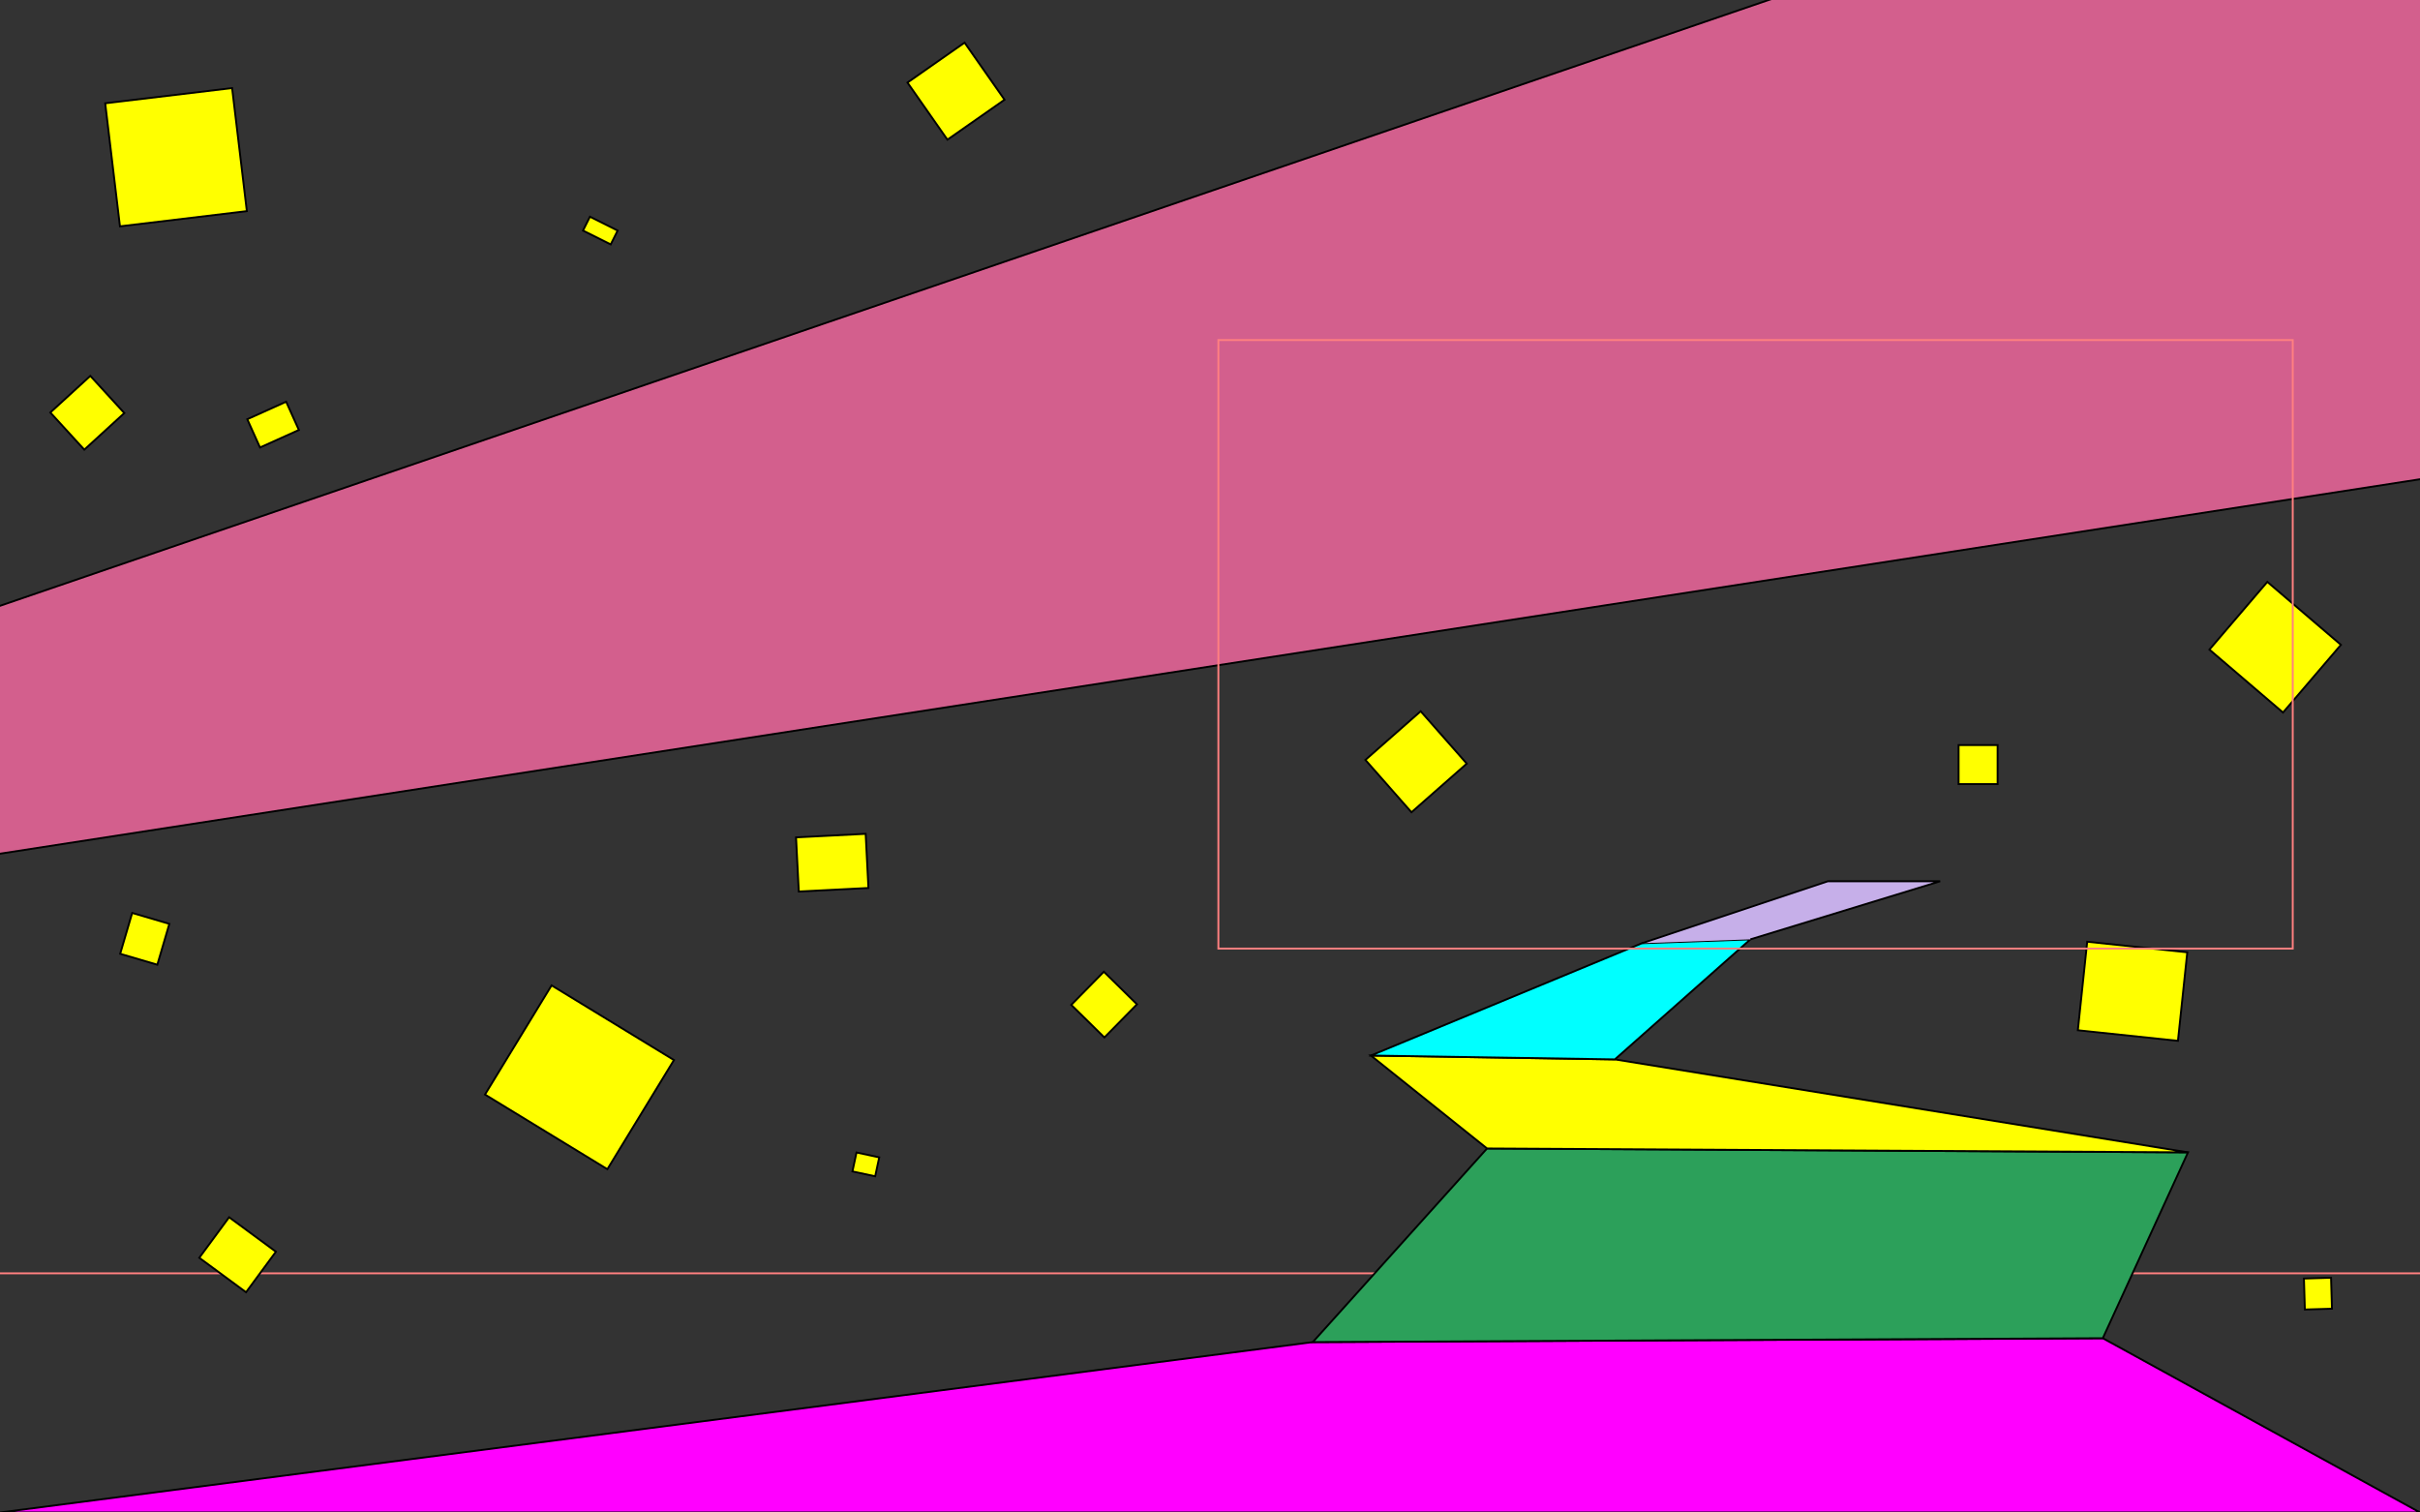 <?xml version="1.0" encoding="UTF-8" standalone="no"?>
<!-- Created with Inkscape (http://www.inkscape.org/) -->

<svg
   xmlns:polycode="http://msm.runhello.com/local/svg/polycode0"
   xmlns:dc="http://purl.org/dc/elements/1.1/"
   xmlns:cc="http://creativecommons.org/ns#"
   xmlns:rdf="http://www.w3.org/1999/02/22-rdf-syntax-ns#"
   xmlns:svg="http://www.w3.org/2000/svg"
   xmlns="http://www.w3.org/2000/svg"
   xmlns:sodipodi="http://sodipodi.sourceforge.net/DTD/sodipodi-0.dtd"
   xmlns:inkscape="http://www.inkscape.org/namespaces/inkscape"
   width="1280"
   height="800"
   id="svg2"
   version="1.1"
   inkscape:version="0.48.1 r9760"
   sodipodi:docname="rroad_2.svg"
   xrule="center">
  <rect width="100%" height="100%" fill="#333333" stroke="none"/>
  <defs
     id="defs4" />
  <sodipodi:namedview
     id="base"
     pagecolor="#000000"
     bordercolor="#666666"
     borderopacity="1.0"
     inkscape:pageopacity="1"
     inkscape:pageshadow="2"
     inkscape:zoom="0.48820752"
     inkscape:cx="733.52244"
     inkscape:cy="259.48986"
     inkscape:document-units="px"
     inkscape:current-layer="layer1"
     showgrid="false"
     inkscape:window-width="1131"
     inkscape:window-height="729"
     inkscape:window-x="335"
     inkscape:window-y="0"
     inkscape:window-maximized="0"
     showguides="true"
     inkscape:guide-bbox="true"
     inkscape:object-paths="true"
     inkscape:object-nodes="true"
     inkscape:snap-bbox="true"
     inkscape:snap-smooth-nodes="true"
     inkscape:snap-nodes="true"
     inkscape:snap-global="false">
    <inkscape:grid
       type="xygrid"
       id="grid2996" />
    <sodipodi:guide
       position="0,0"
       orientation="0,1280"
       id="guide2998" />
    <sodipodi:guide
       position="1280,0"
       orientation="-800,0"
       id="guide3000" />
    <sodipodi:guide
       position="1280,800"
       orientation="0,-1280"
       id="guide3002" />
    <sodipodi:guide
       position="0,800"
       orientation="800,0"
       id="guide3004" />
  </sodipodi:namedview>
  <g
     inkscape:label="Layer 1"
     inkscape:groupmode="layer"
     id="layer1"
     transform="translate(5.714,-248.571)">
    <path
       style="color:#000000;fill:#d35f8d;fill-opacity:1;fill-rule:evenodd;stroke:#000000;stroke-width:1px;stroke-linecap:butt;stroke-linejoin:miter;stroke-miterlimit:4;stroke-opacity:1;stroke-dasharray:none;stroke-dashoffset:0;marker:none;visibility:visible;display:inline;overflow:visible;enable-background:accumulate"
       d="m -698.116,559.57 2410.093,-825.573 107.18,5.793 -8.69,431.615 z"
       id="ray"
       inkscape:connector-curvature="0"
       transform="translate(-5.714,248.571)" />
    <rect
       style="fill:none;stroke:#ff8080;stroke-width:1px;stroke-linecap:butt;stroke-linejoin:miter;stroke-opacity:1"
       id="sensor_down"
       width="1490"
       height="145.714"
       x="-67.952"
       y="922.076"
       polycode:onClick="go(&quot;rroad&quot;)"
       polycode:isVisible="0" />
    <path
       style="color:#000000;fill:#ff00ff;fill-opacity:1;fill-rule:evenodd;stroke:#000000;stroke-width:1px;stroke-linecap:butt;stroke-linejoin:miter;stroke-miterlimit:4;stroke-opacity:1;stroke-dasharray:none;stroke-dashoffset:0;marker:none;visibility:visible;display:inline;overflow:visible;enable-background:accumulate"
       d="M 0,800 694.377,709.874 1112.232,707.826 1280,800 z"
       id="path3927"
       inkscape:connector-curvature="0"
       transform="translate(-5.714,248.571)" />
    <path
       style="color:#000000;fill:#2ca05a;fill-opacity:1;fill-rule:evenodd;stroke:#000000;stroke-width:1px;stroke-linecap:butt;stroke-linejoin:miter;stroke-miterlimit:4;stroke-opacity:1;stroke-dasharray:none;stroke-dashoffset:0;marker:none;visibility:visible;display:inline;overflow:visible;enable-background:accumulate"
       d="m 694.377,709.874 92.174,-102.415 370.744,2.048 -45.063,98.319 z"
       id="path3931"
       inkscape:connector-curvature="0"
       transform="translate(-5.714,248.571)" />
    <path
       style="color:#000000;fill:#ffff00;fill-opacity:1;fill-rule:evenodd;stroke:#000000;stroke-width:1px;stroke-linecap:butt;stroke-linejoin:miter;stroke-miterlimit:4;stroke-opacity:1;stroke-dasharray:none;stroke-dashoffset:0;marker:none;visibility:visible;display:inline;overflow:visible;enable-background:accumulate"
       d="m 786.551,607.459 -61.449,-49.159 129.043,2.048 303.15,49.159 0,0 z"
       id="path3933"
       inkscape:connector-curvature="0"
       transform="translate(-5.714,248.571)" />
    <path
       style="color:#000000;fill:#00ffff;fill-opacity:1;fill-rule:evenodd;stroke:#000000;stroke-width:1px;stroke-linecap:butt;stroke-linejoin:miter;stroke-miterlimit:4;stroke-opacity:1;stroke-dasharray:none;stroke-dashoffset:0;marker:none;visibility:visible;display:inline;overflow:visible;enable-background:accumulate"
       d="m 725.101,558.3 143.382,-59.401 57.353,-2.048 -71.691,63.498 -129.043,-2.048 0,0 z"
       id="path3935"
       inkscape:connector-curvature="0"
       transform="translate(-5.714,248.571)" />
    <path
       style="color:#000000;fill:#c6afe9;fill-opacity:1;fill-rule:evenodd;stroke:#000000;stroke-width:1px;stroke-linecap:butt;stroke-linejoin:miter;stroke-miterlimit:4;stroke-opacity:1;stroke-dasharray:none;stroke-dashoffset:0;marker:none;visibility:visible;display:inline;overflow:visible;enable-background:accumulate"
       d="m 868.483,498.899 98.319,-32.773 59.401,0 -100.367,30.725"
       id="path3937"
       inkscape:connector-curvature="0"
       transform="translate(-5.714,248.571)" />
    <rect
       style="color:#000000;fill:#ffff00;fill-opacity:1;fill-rule:evenodd;stroke:#000000;stroke-width:1px;stroke-linecap:butt;stroke-linejoin:miter;stroke-miterlimit:4;stroke-opacity:1;stroke-dasharray:none;stroke-dashoffset:0;marker:none;visibility:visible;display:inline;overflow:visible;enable-background:accumulate"
       id="rect3939"
       width="67.594"
       height="65.546"
       x="13.499"
       y="306.958"
       transform="matrix(0.993,-0.119,0.119,0.993,0,0)" />
    <rect
       style="color:#000000;fill:#ffff00;fill-opacity:1;fill-rule:evenodd;stroke:#000000;stroke-width:1px;stroke-linecap:butt;stroke-linejoin:miter;stroke-miterlimit:4;stroke-opacity:1;stroke-dasharray:none;stroke-dashoffset:0;marker:none;visibility:visible;display:inline;overflow:visible;enable-background:accumulate"
       id="rect3941"
       width="16.386"
       height="8.193"
       x="436.593"
       y="187.472"
       transform="matrix(0.894,0.448,-0.448,0.894,0,0)" />
    <rect
       style="color:#000000;fill:#ffff00;fill-opacity:1;fill-rule:evenodd;stroke:#000000;stroke-width:1px;stroke-linecap:butt;stroke-linejoin:miter;stroke-miterlimit:4;stroke-opacity:1;stroke-dasharray:none;stroke-dashoffset:0;marker:none;visibility:visible;display:inline;overflow:visible;enable-background:accumulate"
       id="rect3950"
       width="36.87"
       height="36.87"
       x="511.582"
       y="-258.051"
       transform="matrix(0.573,0.819,-0.819,0.573,0,0)" />
    <rect
       style="color:#000000;fill:#ffff00;fill-opacity:1;fill-rule:evenodd;stroke:#000000;stroke-width:1px;stroke-linecap:butt;stroke-linejoin:miter;stroke-miterlimit:4;stroke-opacity:1;stroke-dasharray:none;stroke-dashoffset:0;marker:none;visibility:visible;display:inline;overflow:visible;enable-background:accumulate"
       id="rect3952"
       width="22.531"
       height="16.386"
       x="-79.169"
       y="480.018"
       transform="matrix(0.912,-0.411,0.411,0.912,0,0)" />
    <rect
       style="color:#000000;fill:#ffff00;fill-opacity:1;fill-rule:evenodd;stroke:#000000;stroke-width:1px;stroke-linecap:butt;stroke-linejoin:miter;stroke-miterlimit:4;stroke-opacity:1;stroke-dasharray:none;stroke-dashoffset:0;marker:none;visibility:visible;display:inline;overflow:visible;enable-background:accumulate"
       id="rect3954"
       width="26.628"
       height="28.676"
       x="358.481"
       y="270.879"
       transform="matrix(0.675,0.738,-0.738,0.675,0,0)" />
    <rect
       style="color:#000000;fill:#ffff00;fill-opacity:1;fill-rule:evenodd;stroke:#000000;stroke-width:1px;stroke-linecap:butt;stroke-linejoin:miter;stroke-miterlimit:4;stroke-opacity:1;stroke-dasharray:none;stroke-dashoffset:0;marker:none;visibility:visible;display:inline;overflow:visible;enable-background:accumulate"
       id="rect3956"
       width="22.531"
       height="20.483"
       x="-706.432"
       y="268.06"
       transform="matrix(0.282,-0.959,0.959,0.282,0,0)" />
    <rect
       style="color:#000000;fill:#ffff00;fill-opacity:1;fill-rule:evenodd;stroke:#000000;stroke-width:1px;stroke-linecap:butt;stroke-linejoin:miter;stroke-miterlimit:4;stroke-opacity:1;stroke-dasharray:none;stroke-dashoffset:0;marker:none;visibility:visible;display:inline;overflow:visible;enable-background:accumulate"
       id="rect3958"
       width="75.787"
       height="67.594"
       x="644.839"
       y="507.986"
       transform="matrix(0.854,0.521,-0.521,0.854,0,0)" />
    <rect
       style="color:#000000;fill:#ffff00;fill-opacity:1;fill-rule:evenodd;stroke:#000000;stroke-width:1px;stroke-linecap:butt;stroke-linejoin:miter;stroke-miterlimit:4;stroke-opacity:1;stroke-dasharray:none;stroke-dashoffset:0;marker:none;visibility:visible;display:inline;overflow:visible;enable-background:accumulate"
       id="rect3960"
       width="26.628"
       height="30.725"
       x="-676.759"
       y="622.369"
       transform="matrix(0.593,-0.805,0.805,0.593,0,0)" />
    <rect
       style="color:#000000;fill:#ffff00;fill-opacity:1;fill-rule:evenodd;stroke:#000000;stroke-width:1px;stroke-linecap:butt;stroke-linejoin:miter;stroke-miterlimit:4;stroke-opacity:1;stroke-dasharray:none;stroke-dashoffset:0;marker:none;visibility:visible;display:inline;overflow:visible;enable-background:accumulate"
       id="rect3962"
       width="10.242"
       height="12.29"
       x="-755.146"
       y="617.332"
       transform="matrix(0.21,-0.978,0.978,0.21,0,0)" />
    <rect
       style="color:#000000;fill:#ffff00;fill-opacity:1;fill-rule:evenodd;stroke:#000000;stroke-width:1px;stroke-linecap:butt;stroke-linejoin:miter;stroke-miterlimit:4;stroke-opacity:1;stroke-dasharray:none;stroke-dashoffset:0;marker:none;visibility:visible;display:inline;overflow:visible;enable-background:accumulate"
       id="rect3964"
       width="36.87"
       height="28.676"
       x="-416.288"
       y="-740.224"
       transform="matrix(-0.999,0.051,-0.051,-0.999,0,0)" />
    <rect
       style="color:#000000;fill:#ffff00;fill-opacity:1;fill-rule:evenodd;stroke:#000000;stroke-width:1px;stroke-linecap:butt;stroke-linejoin:miter;stroke-miterlimit:4;stroke-opacity:1;stroke-dasharray:none;stroke-dashoffset:0;marker:none;visibility:visible;display:inline;overflow:visible;enable-background:accumulate"
       id="rect3966"
       width="24.58"
       height="24.58"
       x="-163.04"
       y="946.98"
       transform="matrix(0.701,-0.713,0.713,0.701,0,0)" />
    <rect
       style="color:#000000;fill:#ffff00;fill-opacity:1;fill-rule:evenodd;stroke:#000000;stroke-width:1px;stroke-linecap:butt;stroke-linejoin:miter;stroke-miterlimit:4;stroke-opacity:1;stroke-dasharray:none;stroke-dashoffset:0;marker:none;visibility:visible;display:inline;overflow:visible;enable-background:accumulate"
       id="ticker"
       width="20.639"
       height="20.639"
       x="1030.235"
       y="642.665" />
    <rect
       style="color:#000000;fill:#ffff00;fill-opacity:1;fill-rule:evenodd;stroke:#000000;stroke-width:1px;stroke-linecap:butt;stroke-linejoin:miter;stroke-miterlimit:4;stroke-opacity:1;stroke-dasharray:none;stroke-dashoffset:0;marker:none;visibility:visible;display:inline;overflow:visible;enable-background:accumulate"
       id="rect3970"
       width="47.111"
       height="51.208"
       x="305.823"
       y="1268.588"
       transform="matrix(0.65,-0.76,0.76,0.65,0,0)" />
    <rect
       style="color:#000000;fill:#ffff00;fill-opacity:1;fill-rule:evenodd;stroke:#000000;stroke-width:1px;stroke-linecap:butt;stroke-linejoin:miter;stroke-miterlimit:4;stroke-opacity:1;stroke-dasharray:none;stroke-dashoffset:0;marker:none;visibility:visible;display:inline;overflow:visible;enable-background:accumulate"
       id="rect3972"
       width="53.256"
       height="47.111"
       x="-1224.428"
       y="-674.58"
       transform="matrix(-0.994,-0.105,0.105,-0.994,0,0)" />
    <rect
       style="color:#000000;fill:#ffff00;fill-opacity:1;fill-rule:evenodd;stroke:#000000;stroke-width:1px;stroke-linecap:butt;stroke-linejoin:miter;stroke-miterlimit:4;stroke-opacity:1;stroke-dasharray:none;stroke-dashoffset:0;marker:none;visibility:visible;display:inline;overflow:visible;enable-background:accumulate"
       id="rect3976"
       width="14.338"
       height="16.386"
       x="1184.086"
       y="960.353"
       transform="matrix(1,-0.03,0.03,1,0,0)" />
    <rect
       style="color:#000000;fill:#ffff00;fill-opacity:1;fill-rule:evenodd;stroke:#000000;stroke-width:1px;stroke-linecap:butt;stroke-linejoin:miter;stroke-miterlimit:4;stroke-opacity:1;stroke-dasharray:none;stroke-dashoffset:0;marker:none;visibility:visible;display:inline;overflow:visible;enable-background:accumulate"
       id="rect3978"
       width="38.918"
       height="36.87"
       x="107.994"
       y="961.249"
       transform="matrix(0.751,-0.661,0.661,0.751,0,0)" />
    <rect
       polycode:isVisible="0"
       polycode:onClick="go(&quot;rroad_3&quot;)"
       y="428.434"
       x="638.715"
       height="321.869"
       width="568.261"
       id="sensor_up"
       style="fill:none;stroke:#ff8080;stroke-width:1px;stroke-linecap:butt;stroke-linejoin:miter;stroke-opacity:1" />
  </g>
</svg>
